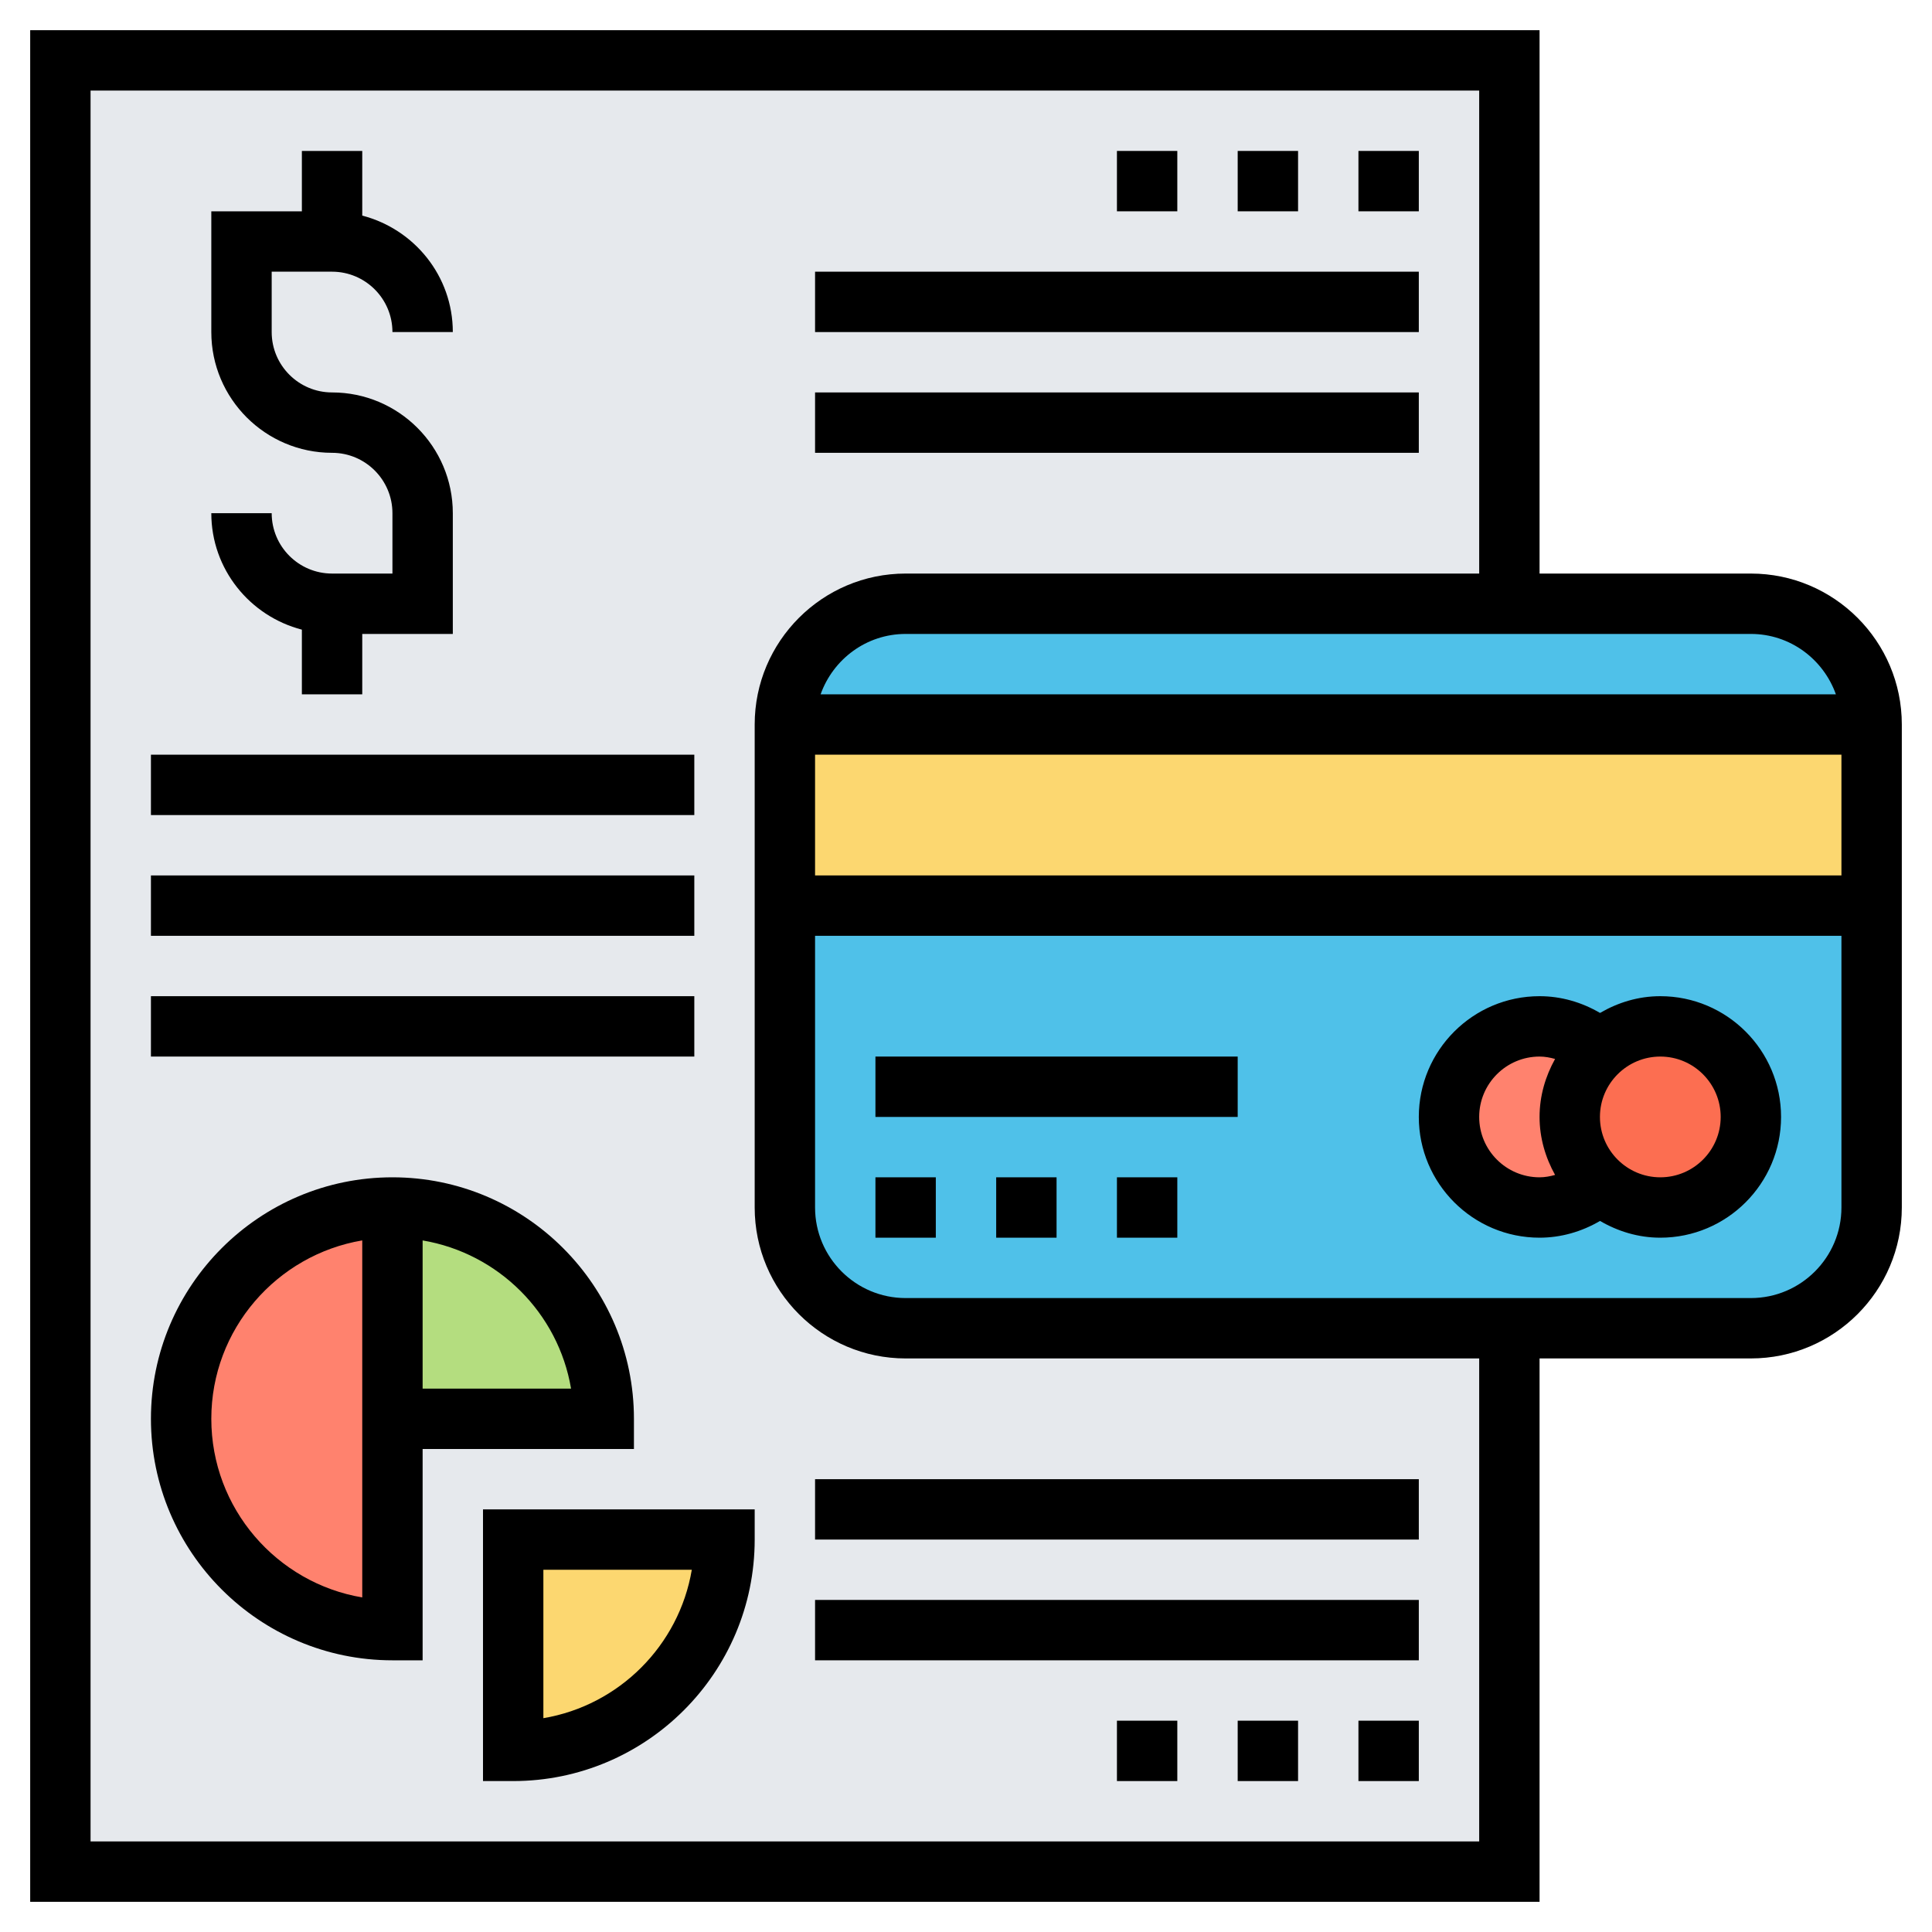 <svg id="Layer_35" enable-background="new 0 0 64 64" height="512" viewBox="0 0 64 64" width="512" xmlns="http://www.w3.org/2000/svg"><path d="m11 2h-9v32 28h48v-60z" fill="#e6e9ed"/><path d="m30 44c-2.21 0-4-1.79-4-4v-6-4h36v10c0 2.21-1.79 4-4 4h-8z" fill="#4fc1e9"/><path d="m26 24c0-2.21 1.79-4 4-4h20 8c2.21 0 4 1.79 4 4z" fill="#4fc1e9"/><path d="m62 24v6h-36v-4-2z" fill="#fcd770"/><path d="m53 34.78c-.62.53-1 1.33-1 2.22s.38 1.69 1 2.22c-.53.48-1.23.78-2 .78-1.66 0-3-1.34-3-3s1.34-3 3-3c.77 0 1.47.3 2 .78z" fill="#ff826e"/><path d="m55 34c1.66 0 3 1.34 3 3s-1.34 3-3 3c-.77 0-1.47-.29-2-.78-.62-.53-1-1.33-1-2.22s.38-1.69 1-2.22c.53-.49 1.23-.78 2-.78z" fill="#fc6e51"/><path d="m20 47h-7v-7c3.87 0 7 3.13 7 7z" fill="#b4dd7f"/><path d="m13 47v7c-3.87 0-7-3.13-7-7s3.13-7 7-7z" fill="#ff826e"/><path d="m17 51h7c0 3.87-3.13 7-7 7z" fill="#fcd770"/><path d="m58 19h-7v-18h-50v62h50v-18h7c2.757 0 5-2.243 5-5v-16c0-2.757-2.243-5-5-5zm-31 6h34v4h-34zm33.816-2h-33.632c.414-1.161 1.514-2 2.816-2h28c1.302 0 2.402.839 2.816 2zm-11.816 38h-46v-58h46v16h-19c-2.757 0-5 2.243-5 5v16c0 2.757 2.243 5 5 5h19zm9-18h-28c-1.654 0-3-1.346-3-3v-9h34v9c0 1.654-1.346 3-3 3z"/><path d="m55 33c-.731 0-1.407.211-1.997.555-.608-.357-1.296-.555-2.003-.555-2.206 0-4 1.794-4 4s1.794 4 4 4c.707 0 1.395-.198 2.003-.555.59.344 1.266.555 1.997.555 2.206 0 4-1.794 4-4s-1.794-4-4-4zm-6 4c0-1.103.897-2 2-2 .175 0 .346.032.514.079-.318.572-.514 1.221-.514 1.921s.196 1.349.514 1.921c-.168.047-.339.079-.514.079-1.103 0-2-.897-2-2zm6 2c-1.103 0-2-.897-2-2s.897-2 2-2 2 .897 2 2-.897 2-2 2z"/><path d="m29 39h2v2h-2z"/><path d="m33 39h2v2h-2z"/><path d="m37 39h2v2h-2z"/><path d="m29 35h12v2h-12z"/><path d="m11 19c-1.103 0-2-.897-2-2h-2c0 1.858 1.279 3.411 3 3.858v2.142h2v-2h3v-4c0-2.206-1.794-4-4-4-1.103 0-2-.897-2-2v-2h2c1.103 0 2 .897 2 2h2c0-1.858-1.279-3.411-3-3.858v-2.142h-2v2h-3v4c0 2.206 1.794 4 4 4 1.103 0 2 .897 2 2v2z"/><path d="m45 5h2v2h-2z"/><path d="m41 5h2v2h-2z"/><path d="m37 5h2v2h-2z"/><path d="m27 9h20v2h-20z"/><path d="m27 13h20v2h-20z"/><path d="m21 47c0-4.411-3.589-8-8-8s-8 3.589-8 8 3.589 8 8 8h1v-7h7zm-9 5.917c-2.834-.478-5-2.949-5-5.917 0-2.967 2.167-5.431 5-5.91v4.91 1zm2-6.917v-4.909c2.508.423 4.494 2.401 4.917 4.909z"/><path d="m16 59h1c4.411 0 8-3.589 8-8v-1h-9zm2-7h4.917c-.423 2.509-2.408 4.494-4.917 4.917z"/><path d="m45 57h2v2h-2z"/><path d="m41 57h2v2h-2z"/><path d="m37 57h2v2h-2z"/><path d="m27 53h20v2h-20z"/><path d="m27 49h20v2h-20z"/><path d="m5 25h18v2h-18z"/><path d="m5 29h18v2h-18z"/><path d="m5 33h18v2h-18z"/></svg>